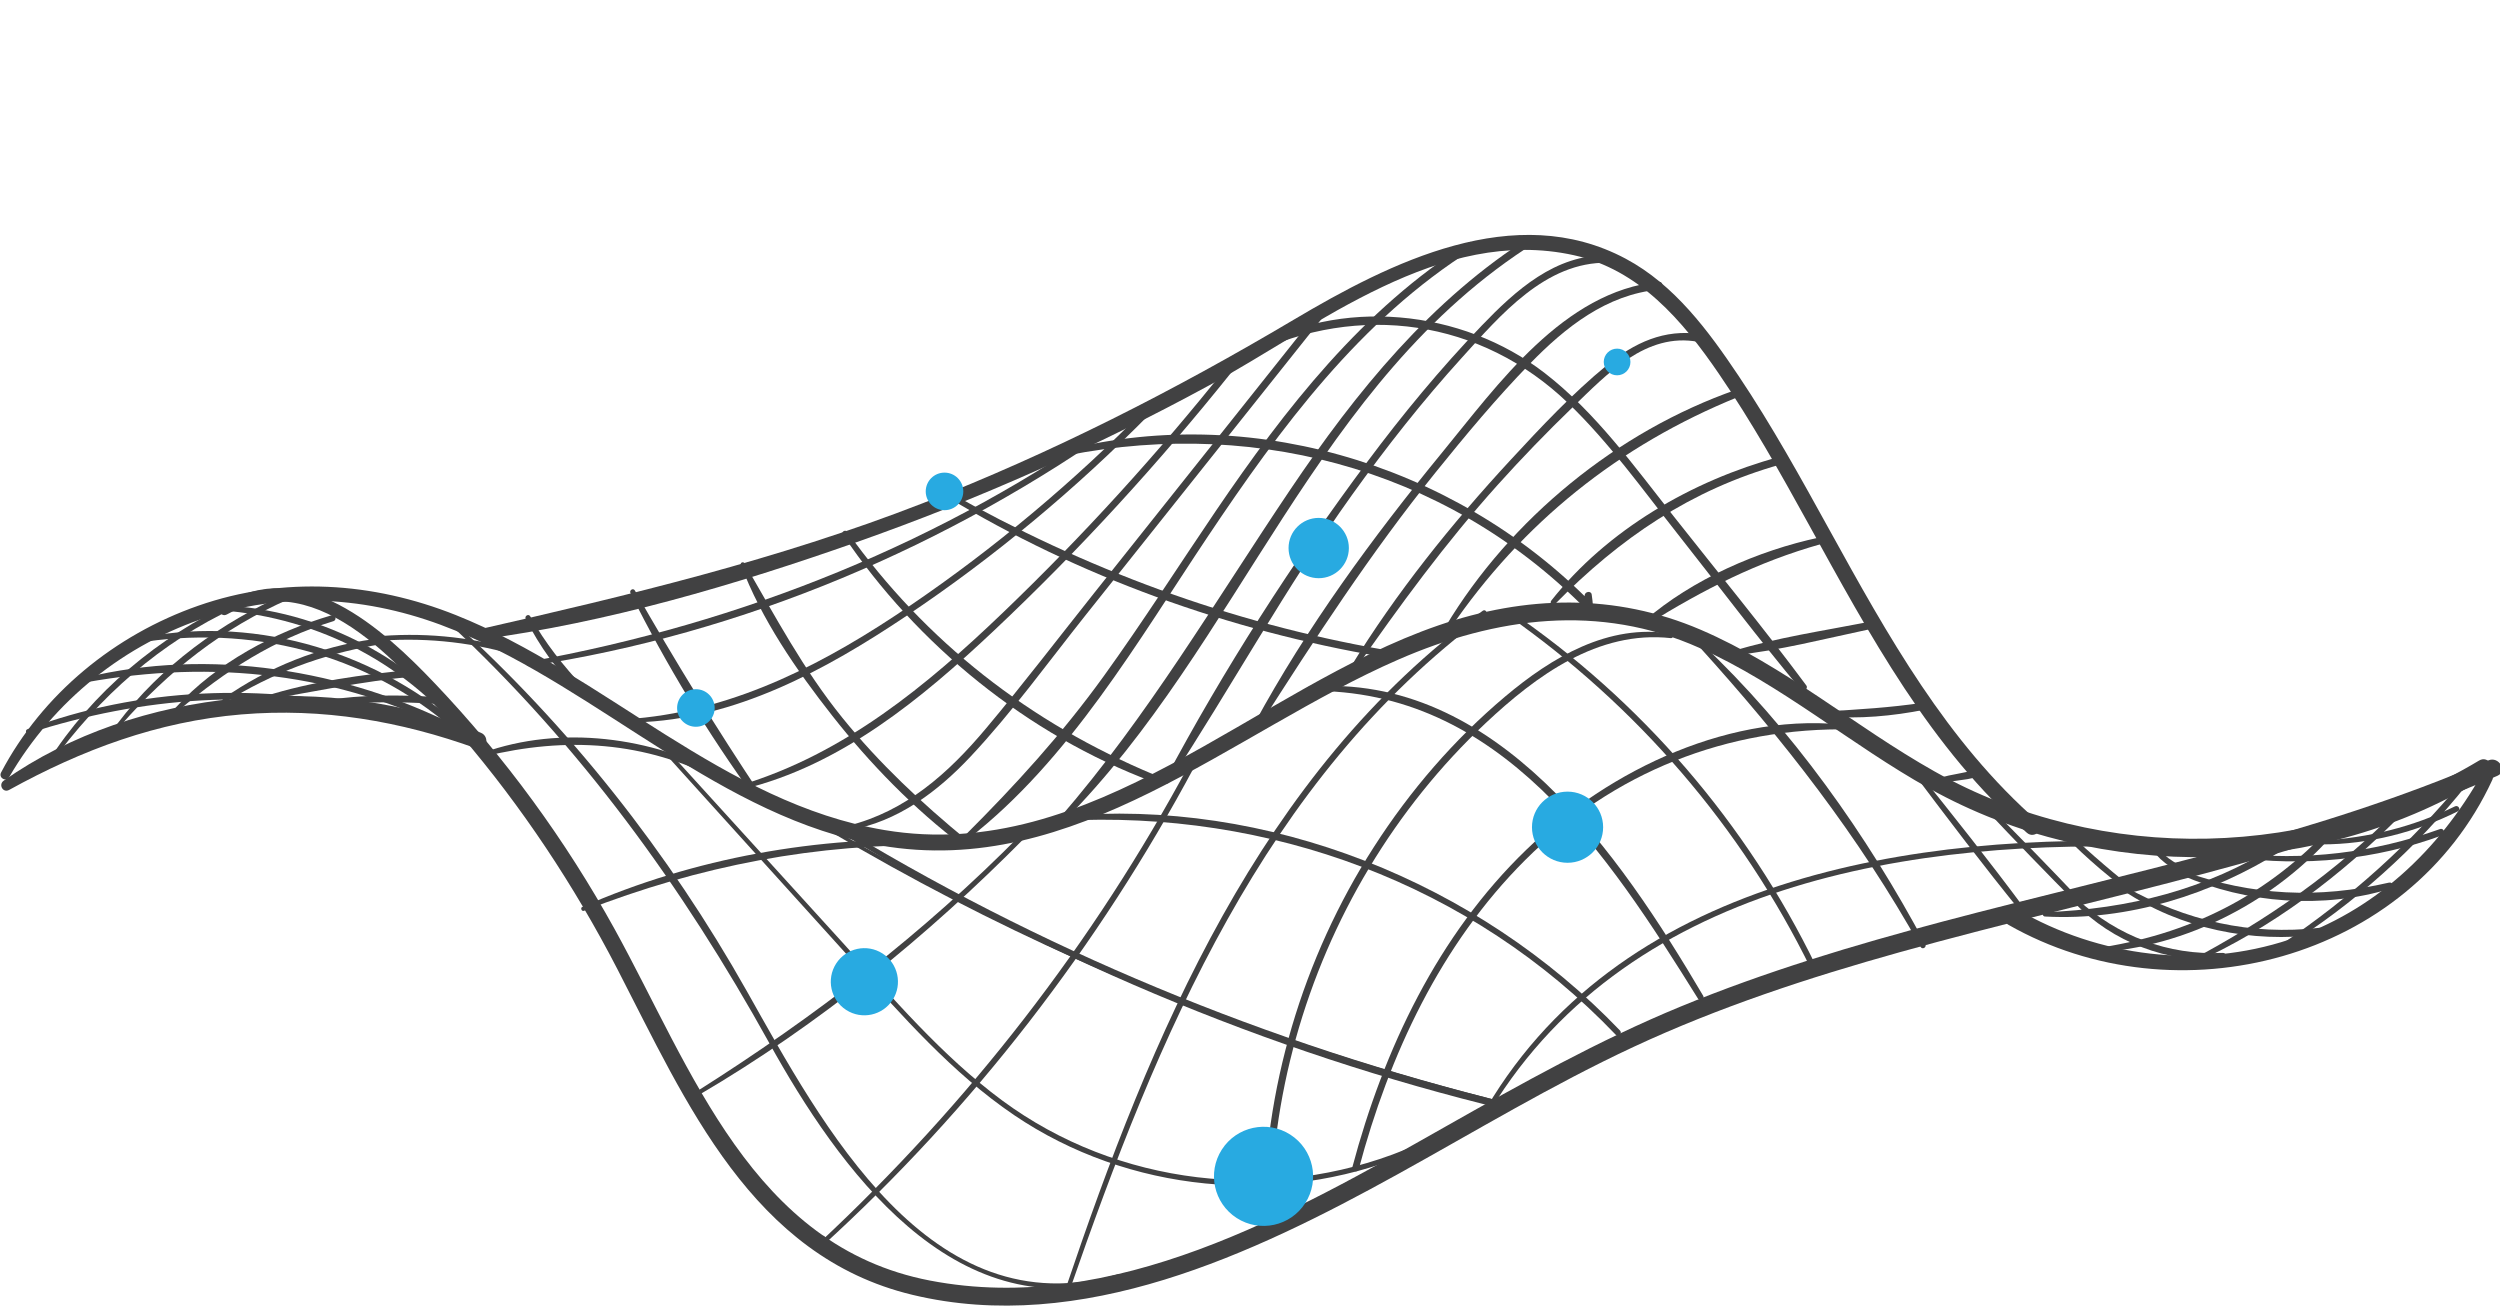 <?xml version="1.0" encoding="UTF-8" standalone="no"?>
<svg
   xmlns:dc="http://purl.org/dc/elements/1.1/"
   xmlns:cc="http://creativecommons.org/ns#"
   xmlns:rdf="http://www.w3.org/1999/02/22-rdf-syntax-ns#"
   xmlns:svg="http://www.w3.org/2000/svg"
   xmlns="http://www.w3.org/2000/svg"
   width="172.222mm"
   height="90mm"
   viewBox="0 0 172.222 90"
   version="1.1"
   id="svg1789">
  <defs
     id="defs1783" />
  <g
     id="layer1"
     transform="translate(-34.085,44.917)">
    <g
       transform="matrix(0.353,0,0,-0.353,-18.208,136.077)"
       id="g1693">
      <path
         d="m 159.792,366.06 c 9.838,12.901 22.155,23.063 37.17,29.387 0.769,0.324 0.334,1.399 -0.448,1.065 -14.919,-6.377 -28.18,-16.63 -37.419,-30.045 -0.3,-0.435 0.39,-0.809 0.697,-0.407"
         style="fill:#414142;fill-opacity:1;fill-rule:nonzero;stroke:none"
         id="path44" />
      <path
         d="m 171.658,371.116 c 9.258,10.604 20.001,19.104 32.963,24.736 0.691,0.301 0.094,1.315 -0.593,1.015 -12.819,-5.605 -24.444,-14.119 -32.941,-25.311 -0.249,-0.327 0.3,-0.75 0.571,-0.44"
         style="fill:#414142;fill-opacity:1;fill-rule:nonzero;stroke:none"
         id="path48" />
      <path
         d="m 182.989,374.075 c 9.219,7.817 18.558,13.862 30.212,17.43 0.739,0.226 0.428,1.381 -0.32,1.162 -11.271,-3.305 -22.46,-9.282 -30.455,-18.029 -0.351,-0.382 0.174,-0.892 0.563,-0.563"
         style="fill:#414142;fill-opacity:1;fill-rule:nonzero;stroke:none"
         id="path52" />
      <path
         d="m 192.163,375.715 c 9.071,5.638 18.662,9.261 29.171,11.099 0.785,0.137 0.437,1.287 -0.326,1.181 -10.512,-1.462 -20.584,-5.467 -29.262,-11.566 -0.429,-0.301 -0.042,-0.999 0.417,-0.714"
         style="fill:#414142;fill-opacity:1;fill-rule:nonzero;stroke:none"
         id="path56" />
      <path
         d="m 199.981,376.116 c 9.534,1.683 18.875,3.634 28.54,4.564 0.846,0.082 0.855,1.416 0,1.334 -9.631,-0.927 -19.493,-2.242 -28.739,-5.178 -0.464,-0.147 -0.27,-0.803 0.199,-0.72"
         style="fill:#414142;fill-opacity:1;fill-rule:nonzero;stroke:none"
         id="path60" />
      <path
         d="m 211.848,375.303 c 7.133,0.366 14.207,0.575 21.339,0.057 0.862,-0.063 0.861,1.287 0,1.343 -7.164,0.475 -14.334,0.454 -21.446,-0.608 -0.45,-0.066 -0.344,-0.815 0.107,-0.792"
         style="fill:#414142;fill-opacity:1;fill-rule:nonzero;stroke:none"
         id="path64" />
      <path
         d="m 153.707,369.624 c 22.219,7.177 45.2,8.799 68.026,3.436 0.729,-0.172 1.04,0.951 0.31,1.123 -22.57,5.303 -46.76,4.434 -68.556,-3.762 -0.489,-0.184 -0.294,-0.963 0.22,-0.797"
         style="fill:#414142;fill-opacity:1;fill-rule:nonzero;stroke:none"
         id="path68" />
      <path
         d="m 162.64,379.146 c 24.717,4.861 49.344,2.863 72.147,-8.346 0.74,-0.363 1.392,0.749 0.648,1.109 -22.27,10.787 -48.909,14.541 -73.002,7.986 -0.486,-0.132 -0.279,-0.845 0.207,-0.749"
         style="fill:#414142;fill-opacity:1;fill-rule:nonzero;stroke:none"
         id="path72" />
      <path
         d="m 174.625,387.22 c 22.197,3.683 44.777,-1.85 61.895,-16.725 0.675,-0.587 1.667,0.403 0.985,0.986 -17.159,14.65 -40.887,21.441 -63.097,16.527 -0.52,-0.116 -0.292,-0.872 0.217,-0.788"
         style="fill:#414142;fill-opacity:1;fill-rule:nonzero;stroke:none"
         id="path76" />
      <path
         d="m 189.54,393.739 c 19.291,-1.033 36.91,-9.646 49.146,-24.659 0.631,-0.774 1.729,0.33 1.098,1.097 -12.267,14.935 -30.868,24.227 -50.244,24.479 -0.593,0.007 -0.585,-0.886 0,-0.917"
         style="fill:#414142;fill-opacity:1;fill-rule:nonzero;stroke:none"
         id="path80" />
      <path
         d="m 593.804,327.747 c 13.661,8.447 25.858,19.447 35.863,31.999 0.452,0.567 -0.339,1.382 -0.809,0.809 -10.285,-12.512 -22.047,-23.038 -35.472,-32.095 -0.436,-0.294 -0.04,-0.996 0.418,-0.713"
         style="fill:#414142;fill-opacity:1;fill-rule:nonzero;stroke:none"
         id="path84" />
      <path
         d="m 576.01,324.638 c 15.357,6.855 29.135,17.262 40.872,29.222 0.57,0.581 -0.326,1.478 -0.893,0.894 -11.825,-12.168 -25.43,-21.534 -40.356,-29.471 -0.433,-0.23 -0.053,-0.837 0.377,-0.645"
         style="fill:#414142;fill-opacity:1;fill-rule:nonzero;stroke:none"
         id="path88" />
      <path
         d="m 556.892,326.838 c 17.982,0.938 35.775,10.286 47.347,23.977 0.531,0.628 -0.349,1.539 -0.915,0.915 -12.512,-13.787 -28.19,-21.536 -46.537,-24.11 -0.445,-0.062 -0.34,-0.805 0.105,-0.782"
         style="fill:#414142;fill-opacity:1;fill-rule:nonzero;stroke:none"
         id="path92" />
      <path
         d="m 547.208,333.87 c 16.207,-0.882 32.515,4.284 46.16,12.829 0.765,0.478 0.058,1.696 -0.708,1.211 -13.928,-8.814 -29.107,-12.58 -45.452,-13.204 -0.54,-0.02 -0.537,-0.807 0,-0.836"
         style="fill:#414142;fill-opacity:1;fill-rule:nonzero;stroke:none"
         id="path96" />
      <path
         d="m 601.204,347.945 c 9.227,-0.005 18.363,2.353 26.6,6.461 0.644,0.321 0.08,1.275 -0.563,0.963 -8.38,-4.081 -16.75,-6.093 -26.037,-6.687 -0.47,-0.029 -0.479,-0.737 0,-0.737"
         style="fill:#414142;fill-opacity:1;fill-rule:nonzero;stroke:none"
         id="path100" />
      <path
         d="m 584.039,345.444 c 13.716,-1.89 27.609,-0.533 40.624,4.246 0.773,0.284 0.444,1.529 -0.345,1.248 -13.005,-4.646 -26.436,-6.282 -40.167,-4.662 -0.468,0.055 -0.585,-0.767 -0.112,-0.832"
         style="fill:#414142;fill-opacity:1;fill-rule:nonzero;stroke:none"
         id="path104" />
      <path
         d="m 574.02,341.911 c 12.493,-5.543 27.563,-6.615 40.665,-2.596 0.747,0.23 0.439,1.347 -0.323,1.172 -13.821,-3.181 -26.636,-2.576 -40.03,2.161 -0.426,0.151 -0.731,-0.551 -0.312,-0.737"
         style="fill:#414142;fill-opacity:1;fill-rule:nonzero;stroke:none"
         id="path108" />
      <path
         d="m 562.511,338.945 c 11.129,-7.474 25.109,-10.32 38.335,-8.578 0.814,0.107 0.84,1.399 0,1.304 -13.563,-1.544 -26.053,1.361 -37.933,7.962 -0.452,0.251 -0.825,-0.404 -0.402,-0.688"
         style="fill:#414142;fill-opacity:1;fill-rule:nonzero;stroke:none"
         id="path112" />
      <path
         d="m 552.921,336.587 c 7.611,-7.813 18.102,-11.7 28.955,-11.22 0.899,0.04 0.903,1.446 0,1.404 -10.683,-0.494 -20.448,3.28 -28.321,10.45 -0.425,0.387 -1.039,-0.218 -0.634,-0.634"
         style="fill:#414142;fill-opacity:1;fill-rule:nonzero;stroke:none"
         id="path116" />
      <path
         d="m 251.431,382.732 c 41.75,6.294 81.92,23.411 116.213,47.879 0.642,0.458 0.025,1.53 -0.623,1.066 -34.622,-24.79 -74.005,-40.575 -115.82,-48.11 -0.554,-0.099 -0.312,-0.917 0.23,-0.835"
         style="fill:#414142;fill-opacity:1;fill-rule:nonzero;stroke:none"
         id="path120" />
      <path
         d="m 272.209,371.756 c 19.365,0.522 37.088,10.245 52.814,20.771 17.13,11.467 32.994,24.718 47.47,39.386 0.594,0.602 -0.334,1.532 -0.929,0.929 -13.975,-14.176 -29.24,-27.018 -45.699,-38.224 -16.3,-11.097 -33.715,-20.315 -53.656,-22.105 -0.477,-0.043 -0.495,-0.77 0,-0.757"
         style="fill:#414142;fill-opacity:1;fill-rule:nonzero;stroke:none"
         id="path124" />
      <path
         d="m 293.082,358.707 c 19.238,4.662 35.021,17.757 49.12,31.044 16.645,15.688 32.076,32.603 46.365,50.458 0.552,0.689 -0.424,1.674 -0.978,0.978 -13.491,-16.965 -28.097,-33.027 -43.745,-48.028 -14.93,-14.313 -30.903,-27.47 -50.995,-33.607 -0.539,-0.164 -0.317,-0.978 0.233,-0.845"
         style="fill:#414142;fill-opacity:1;fill-rule:nonzero;stroke:none"
         id="path128" />
      <path
         d="m 313.867,350.726 c 9.407,1.632 17.221,7.482 23.628,14.303 8.148,8.674 15.204,18.489 22.612,27.79 15.724,19.738 31.446,39.478 47.168,59.218 0.568,0.714 -0.44,1.735 -1.014,1.013 -14.886,-18.709 -29.773,-37.418 -44.657,-56.129 -6.995,-8.794 -13.831,-17.749 -21.055,-26.357 -7.315,-8.715 -15.63,-16.174 -26.918,-18.983 -0.562,-0.14 -0.317,-0.951 0.236,-0.855"
         style="fill:#414142;fill-opacity:1;fill-rule:nonzero;stroke:none"
         id="path132" />
      <path
         d="m 337.111,349.043 c 19.727,15.309 33.109,38.623 46.783,59.053 14.19,21.204 29.679,42.244 51.613,56.011 0.812,0.51 0.063,1.802 -0.753,1.29 -20.694,-12.987 -35.792,-32.423 -49.35,-52.38 -7.293,-10.736 -14.261,-21.693 -21.856,-32.222 -8.168,-11.322 -17.234,-21.268 -27.092,-31.097 -0.435,-0.434 0.198,-1.009 0.655,-0.655"
         style="fill:#414142;fill-opacity:1;fill-rule:nonzero;stroke:none"
         id="path136" />
      <path
         d="m 355.651,352.369 c 34.608,34.752 49.148,86.1 92.164,113.082 0.785,0.493 0.061,1.742 -0.729,1.246 -19.646,-12.326 -34.329,-30.477 -47.144,-49.511 -14.664,-21.776 -27.748,-44.188 -45.016,-64.091 -0.429,-0.494 0.254,-1.199 0.725,-0.726"
         style="fill:#414142;fill-opacity:1;fill-rule:nonzero;stroke:none"
         id="path140" />
      <path
         d="m 376.281,360.056 c 12.156,18.575 22.766,38.031 35.722,56.11 6.655,9.287 13.735,18.281 21.413,26.748 7.487,8.257 16.326,18.768 28.472,18.539 0.942,-0.017 0.942,1.446 0,1.463 -10.23,0.186 -17.982,-6.852 -24.664,-13.808 -8.003,-8.33 -15.366,-17.26 -22.267,-26.516 -14.554,-19.521 -28.048,-40.557 -39.484,-62.064 -0.284,-0.534 0.478,-0.976 0.808,-0.472"
         style="fill:#414142;fill-opacity:1;fill-rule:nonzero;stroke:none"
         id="path144" />
      <path
         d="m 393.852,371.017 c 10.869,17.017 21.75,33.774 34.445,49.524 5.864,7.276 11.895,14.515 18.414,21.218 6.894,7.088 14.949,13.508 25.132,14.449 0.969,0.09 0.973,1.621 0,1.523 -18.563,-1.871 -31.406,-20.061 -42.302,-33.35 -13.509,-16.475 -26.414,-34.08 -36.584,-52.842 -0.318,-0.587 0.536,-1.084 0.895,-0.522"
         style="fill:#414142;fill-opacity:1;fill-rule:nonzero;stroke:none"
         id="path148" />
      <path
         d="m 412.594,382.063 c 8.693,12.499 17.634,24.702 27.823,36.042 4.703,5.235 9.597,10.29 14.658,15.179 6.624,6.4 14.298,14.652 24.449,12.732 0.993,-0.188 1.396,1.357 0.415,1.506 -7,1.066 -12.873,-1.691 -18.203,-6.062 -6.743,-5.528 -12.857,-12.059 -18.768,-18.451 -11.528,-12.464 -22.363,-25.944 -31.242,-40.438 -0.343,-0.56 0.504,-1.032 0.868,-0.508"
         style="fill:#414142;fill-opacity:1;fill-rule:nonzero;stroke:none"
         id="path152" />
      <path
         d="m 431.09,389.991 c 14.193,20.777 32.955,35.813 56.233,45.267 0.844,0.343 0.514,1.715 -0.386,1.401 -23.176,-8.091 -44.055,-25.169 -56.681,-46.181 -0.324,-0.539 0.487,-0.995 0.834,-0.487"
         style="fill:#414142;fill-opacity:1;fill-rule:nonzero;stroke:none"
         id="path156" />
      <path
         d="m 451.583,394.821 c 12.643,12.857 26.556,22.371 44.073,27.278 0.924,0.259 0.533,1.692 -0.397,1.44 -16.856,-4.573 -33.456,-14.179 -44.38,-28.014 -0.386,-0.489 0.242,-1.173 0.704,-0.704"
         style="fill:#414142;fill-opacity:1;fill-rule:nonzero;stroke:none"
         id="path160" />
      <path
         d="m 469.679,390.919 c 10.962,6.78 21.385,12.135 33.872,15.646 0.824,0.232 0.478,1.454 -0.352,1.277 -11.961,-2.554 -24.784,-8.161 -34.076,-16.204 -0.394,-0.342 0.117,-0.99 0.556,-0.719"
         style="fill:#414142;fill-opacity:1;fill-rule:nonzero;stroke:none"
         id="path164" />
      <path
         d="m 486.518,384.851 c 8.866,0.912 17.805,3.249 26.521,5.085 0.912,0.192 0.523,1.569 -0.383,1.392 -8.692,-1.704 -17.788,-3.026 -26.252,-5.636 -0.439,-0.135 -0.387,-0.893 0.114,-0.841"
         style="fill:#414142;fill-opacity:1;fill-rule:nonzero;stroke:none"
         id="path168" />
      <path
         d="m 504.53,372.92 c 6.342,-0.54 12.948,0.064 19.184,1.305 0.899,0.179 0.499,1.482 -0.373,1.353 -6.293,-0.927 -12.471,-1.318 -18.811,-1.662 -0.646,-0.036 -0.635,-0.942 0,-0.996"
         style="fill:#414142;fill-opacity:1;fill-rule:nonzero;stroke:none"
         id="path172" />
      <path
         d="m 526.817,360.063 c 1.207,0.014 2.331,0.174 3.524,0.364 1.159,0.183 2.38,0.248 3.459,0.717 0.56,0.242 0.21,1.011 -0.284,1.048 -1.08,0.08 -2.204,-0.259 -3.267,-0.452 -1.213,-0.219 -2.376,-0.442 -3.546,-0.836 -0.444,-0.149 -0.389,-0.847 0.114,-0.841"
         style="fill:#414142;fill-opacity:1;fill-rule:nonzero;stroke:none"
         id="path176" />
      <path
         d="m 250.735,391.93 c 2.663,-5.222 6.207,-10.341 10.552,-14.313 0.563,-0.515 1.359,0.277 0.838,0.837 -4.048,4.353 -7.607,8.781 -10.505,13.994 -0.322,0.58 -1.183,0.067 -0.885,-0.518"
         style="fill:#414142;fill-opacity:1;fill-rule:nonzero;stroke:none"
         id="path180" />
      <path
         d="m 271.178,396.988 c 6.924,-13.89 15.208,-27.549 24.338,-40.101 0.488,-0.671 1.61,-0.052 1.135,0.663 -8.708,13.08 -16.848,26.278 -24.613,39.941 -0.319,0.561 -1.144,0.067 -0.86,-0.503"
         style="fill:#414142;fill-opacity:1;fill-rule:nonzero;stroke:none"
         id="path184" />
      <path
         d="m 292.717,402.533 c 3.954,-10.603 10.88,-20.625 17.835,-29.472 7.398,-9.411 15.931,-18.171 25.491,-25.4 0.616,-0.466 1.435,0.584 0.832,1.079 -8.879,7.282 -17.153,15.012 -24.386,23.965 -7.609,9.42 -13.04,19.723 -19.08,30.12 -0.209,0.359 -0.846,0.121 -0.692,-0.292"
         style="fill:#414142;fill-opacity:1;fill-rule:nonzero;stroke:none"
         id="path188" />
      <path
         d="m 312.623,408.41 c 14.476,-21.568 36.076,-39.103 60.456,-48.241 0.852,-0.319 1.178,1.007 0.37,1.344 -24.303,10.146 -44.623,25.917 -59.941,47.415 -0.377,0.53 -1.257,0.036 -0.885,-0.518"
         style="fill:#414142;fill-opacity:1;fill-rule:nonzero;stroke:none"
         id="path192" />
      <path
         d="m 332.699,415.912 c 25.993,-15.756 55.273,-26.271 85.208,-31.354 0.888,-0.15 1.273,1.207 0.375,1.363 -30.13,5.254 -58.489,15.792 -85.085,30.842 -0.554,0.313 -1.04,-0.522 -0.498,-0.851"
         style="fill:#414142;fill-opacity:1;fill-rule:nonzero;stroke:none"
         id="path196" />
      <path
         d="m 352.744,423.095 c 38.179,8.694 77.104,-1.19 104.891,-29.248 0.466,-0.471 1.434,-0.145 1.38,0.572 -0.065,0.876 -0.129,1.425 -0.254,2.293 -0.116,0.806 -1.358,0.573 -1.378,-0.187 -0.043,-0.702 -0.038,-1.404 0.014,-2.106 0.461,0.191 0.921,0.382 1.382,0.572 -27.146,27.677 -68.69,39.914 -106.273,28.968 -0.556,-0.161 -0.324,-0.992 0.238,-0.864"
         style="fill:#414142;fill-opacity:1;fill-rule:nonzero;stroke:none"
         id="path200" />
      <path
         d="m 392.246,443.541 c 21.125,10.2 44.9,6.875 61.921,-9.482 7.986,-7.675 14.493,-16.805 21.33,-25.476 8.004,-10.15 15.802,-20.514 24.085,-30.437 0.486,-0.583 1.522,0.202 1.062,0.82 -8.337,11.227 -17.255,22.063 -25.913,33.045 -7.701,9.769 -15.2,20.224 -25.115,27.902 -16.199,12.546 -39.956,14.939 -57.868,4.48 -0.554,-0.324 -0.067,-1.125 0.498,-0.852"
         style="fill:#414142;fill-opacity:1;fill-rule:nonzero;stroke:none"
         id="path204" />
      <path
         d="m 428.492,387.408 c 0.238,0.197 0.421,0.299 0.591,0.568 0.233,0.374 -0.234,0.841 -0.607,0.607 -0.279,-0.175 -0.368,-0.347 -0.568,-0.591 -0.341,-0.412 0.172,-0.924 0.584,-0.584"
         style="fill:#414142;fill-opacity:1;fill-rule:nonzero;stroke:none"
         id="path208" />
      <path
         d="m 310.184,350.444 c 31.124,-18.488 64.507,-33.326 98.962,-44.4 9.847,-3.165 19.794,-6.002 29.817,-8.554 0.502,-0.128 0.716,0.649 0.214,0.776 -35.214,8.888 -69.431,21.69 -101.827,38.11 -9.092,4.609 -18.018,9.521 -26.833,14.637 -0.368,0.213 -0.698,-0.352 -0.333,-0.569"
         style="fill:#414142;fill-opacity:1;fill-rule:nonzero;stroke:none"
         id="path212" />
      <path
         d="m 308.44,270.94 0.497,-0.504 c 0.337,-0.343 0.871,0.191 0.528,0.528 -0.168,0.166 -0.336,0.331 -0.504,0.497 -0.338,0.333 -0.855,-0.183 -0.521,-0.521"
         style="fill:#414142;fill-opacity:1;fill-rule:nonzero;stroke:none"
         id="path216" />
      <path
         d="m 308.7,270.831 c 0.474,0 0.475,0.737 0,0.737 -0.475,0 -0.476,-0.737 0,-0.737"
         style="fill:#414142;fill-opacity:1;fill-rule:nonzero;stroke:none"
         id="path220" />
      <path
         d="m 416.2,384.832 c 0.475,0 0.475,0.737 0,0.737 -0.475,0 -0.476,-0.737 0,-0.737"
         style="fill:#414142;fill-opacity:1;fill-rule:nonzero;stroke:none"
         id="path224" />
      <path
         d="m 474.327,389.069 c -12.301,2.009 -23.357,-4.614 -32.45,-12.264 -9.965,-8.384 -18.577,-18.391 -25.607,-29.343 -13.984,-21.792 -21.548,-47.367 -21.547,-73.259 0,-0.903 1.404,-0.904 1.403,0 -0.019,24.343 6.701,48.324 19.233,69.193 6.238,10.387 13.886,19.938 22.723,28.23 9.837,9.23 21.91,18.137 36.127,16.572 0.492,-0.054 0.61,0.79 0.118,0.871"
         style="fill:#414142;fill-opacity:1;fill-rule:nonzero;stroke:none"
         id="path228" />
      <path
         d="m 509.481,371.138 c -23.142,2.957 -47.109,-8.45 -63.446,-24.205 -17.303,-16.687 -27.867,-39.012 -33.983,-61.987 -0.216,-0.813 1.041,-1.159 1.257,-0.347 5.919,22.259 15.997,43.839 32.464,60.28 17.229,17.203 39.488,25.992 63.708,25.502 0.501,-0.01 0.468,0.697 0,0.757"
         style="fill:#414142;fill-opacity:1;fill-rule:nonzero;stroke:none"
         id="path232" />
      <path
         d="m 546.7,349.821 c 0.487,0 0.487,0.757 0,0.757 -0.487,0 -0.488,-0.757 0,-0.757"
         style="fill:#414142;fill-opacity:1;fill-rule:nonzero;stroke:none"
         id="path236" />
      <path
         d="m 149.918,361.059 c 8.659,14.907 22.573,26.075 38.998,31.346 16.075,5.159 32.599,3.646 48.074,-2.721 28.601,-11.767 51.691,-36.511 82.926,-41.943 38.16,-6.637 68.513,22.053 101.097,36.262 19.093,8.326 39.264,11.008 58.731,2.308 16.081,-7.187 29.561,-18.902 44.878,-27.44 33.522,-18.685 76.442,-17.869 109.041,2.467 1.87,1.167 0.171,4.109 -1.733,2.966 -32.194,-19.326 -73.427,-20.597 -106.285,-2.104 -15.498,8.722 -29.195,20.593 -45.632,27.643 -16.694,7.162 -34.189,6.694 -51.213,0.824 -35.788,-12.341 -67.469,-46.735 -108.056,-39.923 -31.381,5.266 -54.769,30.431 -83.645,41.953 -16.197,6.463 -33.68,7.627 -50.268,1.828 -16.292,-5.694 -30.422,-17.22 -38.483,-32.549 -0.543,-1.032 0.98,-1.934 1.57,-0.917"
         style="fill:#414142;fill-opacity:1;fill-rule:nonzero;stroke:none"
         id="path240" />
      <path
         d="m 241.721,387.909 c 24.979,3.308 49.912,10.68 73.626,19.03 23.675,8.336 46.688,18.58 68.737,30.573 21.436,11.659 45.11,31.161 71.182,25.417 12.785,-2.816 21.235,-12.784 28.292,-23.105 6.423,-9.394 11.991,-19.336 17.483,-29.292 11.934,-21.634 23.81,-43.823 42.658,-60.328 1.488,-1.304 3.679,0.872 2.181,2.182 -17.855,15.608 -29.379,36.384 -40.69,56.883 -5.626,10.195 -11.261,20.407 -17.747,30.088 -5.878,8.775 -12.514,17.796 -22.032,22.879 -21.66,11.568 -45.979,-0.739 -64.857,-11.935 -23.232,-13.779 -47.168,-25.978 -72.362,-35.785 -28.298,-11.014 -57.22,-17.932 -86.736,-24.65 -1.071,-0.244 -0.861,-2.106 0.265,-1.957"
         style="fill:#414142;fill-opacity:1;fill-rule:nonzero;stroke:none"
         id="path244" />
      <path
         d="m 192.419,392.822 c 18.147,9.974 35.234,-11.397 45.608,-23.524 11.976,-14 22.164,-29.367 30.615,-45.728 13.423,-25.989 26.229,-56.012 57.577,-63.533 32.978,-7.911 66.446,7.939 94.608,23.496 15.285,8.445 30.258,17.51 46.104,24.893 16.678,7.772 34.217,13.524 51.915,18.47 39.071,10.921 79.274,18.185 116.664,34.432 2.052,0.892 0.279,3.892 -1.759,3.008 -34.096,-14.792 -70.691,-21.96 -106.455,-31.44 -17.354,-4.601 -34.602,-9.764 -51.216,-16.613 -15.957,-6.579 -30.972,-14.986 -45.967,-23.478 -29.923,-16.949 -64.694,-36.879 -100.493,-29.978 -34.686,6.687 -46.458,41.242 -61.534,68.582 -9.571,17.357 -21.363,33.503 -35.013,47.877 -10.18,10.722 -26.147,25.371 -41.659,15.256 -1.07,-0.697 -0.126,-2.342 1.005,-1.72"
         style="fill:#414142;fill-opacity:1;fill-rule:nonzero;stroke:none"
         id="path248" />
      <path
         d="m 632.504,361.724 c -8.416,-14.955 -21.05,-26.875 -37.548,-32.345 -17.647,-5.85 -37.14,-3.426 -53.136,5.866 -1.928,1.12 -3.68,-1.884 -1.746,-2.986 32.911,-18.754 78.146,-7.045 94.451,28.284 0.62,1.343 -1.269,2.517 -2.021,1.181"
         style="fill:#414142;fill-opacity:1;fill-rule:nonzero;stroke:none"
         id="path252" />
      <path
         d="m 149.919,358.574 c 14.221,7.849 29.028,13.37 45.332,14.734 15.829,1.324 31.032,-1.283 45.898,-6.656 1.961,-0.708 2.691,2.307 0.847,3.072 -29.099,12.066 -67.175,8.89 -93.133,-9.344 -1.087,-0.764 -0.141,-2.467 1.056,-1.806"
         style="fill:#414142;fill-opacity:1;fill-rule:nonzero;stroke:none"
         id="path256" />
      <path
         d="m 284.604,299.091 c 23.278,13.644 44.571,30.975 63.514,50.132 0.448,0.452 -0.251,1.153 -0.699,0.699 -19.05,-19.329 -40.312,-35.659 -63.225,-50.129 -0.441,-0.278 -0.044,-0.968 0.41,-0.702"
         style="fill:#414142;fill-opacity:1;fill-rule:nonzero;stroke:none"
         id="path260" />
      <path
         d="m 278.279,365.282 c 12.034,-13.334 24.082,-26.655 36.142,-39.965 9.771,-10.783 19.491,-21.974 31.621,-30.199 22.318,-15.132 51.633,-17.86 76.527,-7.741 0.594,0.241 0.335,1.221 -0.269,0.976 -25.848,-10.49 -56.063,-7.001 -78.569,9.611 -11.844,8.743 -21.473,20.148 -31.312,30.988 -11.177,12.312 -22.368,24.611 -33.568,36.902 -0.352,0.386 -0.92,-0.187 -0.572,-0.572"
         style="fill:#414142;fill-opacity:1;fill-rule:nonzero;stroke:none"
         id="path272" />
      <path
         d="m 235.736,391.115 c 25.636,-23.894 45.577,-51.347 62.512,-81.903 13.512,-24.381 35.877,-55.767 68.362,-46.163 0.647,0.191 0.372,1.205 -0.28,1.014 -36.703,-10.772 -57.827,29.293 -72.441,55.238 -15.206,26.998 -34.57,51.606 -57.578,72.389 -0.387,0.348 -0.959,-0.217 -0.575,-0.575"
         style="fill:#414142;fill-opacity:1;fill-rule:nonzero;stroke:none"
         id="path276" />
      <path
         d="m 220.997,387.581 c 9.255,0.826 18.31,-0.012 27.253,-2.564 0.615,-0.176 0.878,0.782 0.264,0.956 -9.024,2.564 -18.174,3.411 -27.517,2.506 -0.569,-0.054 -0.578,-0.949 0,-0.898"
         style="fill:#414142;fill-opacity:1;fill-rule:nonzero;stroke:none"
         id="path280" />
      <path
         d="m 242.62,365.101 c 15.995,3.916 31.415,2.994 46.168,-4.727 0.638,-0.334 1.202,0.623 0.566,0.968 -13.994,7.603 -31.772,9.942 -46.939,4.501 -0.461,-0.165 -0.282,-0.861 0.205,-0.742"
         style="fill:#414142;fill-opacity:1;fill-rule:nonzero;stroke:none"
         id="path284" />
      <path
         d="m 262.09,334.982 c 22.451,8.765 45.446,13.241 69.586,12.78 0.665,-0.013 0.662,1.007 0,1.031 -23.732,0.858 -48.142,-3.47 -69.905,-13.054 -0.425,-0.187 -0.119,-0.928 0.319,-0.757"
         style="fill:#414142;fill-opacity:1;fill-rule:nonzero;stroke:none"
         id="path288" />
      <path
         d="m 308.707,269.65 c 29.318,26.702 53.861,58.542 72.546,93.502 0.334,0.625 -0.615,1.182 -0.951,0.556 -18.762,-35 -43.166,-66.38 -72.197,-93.455 -0.402,-0.375 0.198,-0.971 0.602,-0.603"
         style="fill:#414142;fill-opacity:1;fill-rule:nonzero;stroke:none"
         id="path292" />
      <path
         d="m 356.909,261.003 c 17.103,49.233 37.874,99.621 81.134,131.615 0.547,0.404 0.021,1.33 -0.54,0.924 -43.433,-31.502 -64.825,-83.144 -81.408,-132.315 -0.174,-0.517 0.637,-0.735 0.814,-0.224"
         style="fill:#414142;fill-opacity:1;fill-rule:nonzero;stroke:none"
         id="path296" />
      <path
         d="m 437.69,293.875 c 26.8,46.813 84.148,55.523 133.341,53.383 0.712,-0.031 0.71,1.075 0,1.105 -49.112,2.137 -107.86,-6.692 -134.07,-54.062 -0.262,-0.476 0.458,-0.899 0.729,-0.426"
         style="fill:#414142;fill-opacity:1;fill-rule:nonzero;stroke:none"
         id="path300" />
      <path
         d="m 355.308,352.541 c 40.402,2.212 80.025,-12.306 108.149,-41.744 0.521,-0.544 1.346,0.283 0.827,0.827 -27.684,28.926 -68.853,45.493 -108.976,41.819 -0.569,-0.051 -0.587,-0.934 0,-0.902"
         style="fill:#414142;fill-opacity:1;fill-rule:nonzero;stroke:none"
         id="path304" />
      <path
         d="m 403.519,377.9 c 37.48,0.462 58.367,-31.802 76.006,-60.089 0.392,-0.63 1.378,-0.061 0.998,0.583 -16.227,27.504 -40.361,63.188 -77.004,60.326 -0.52,-0.04 -0.535,-0.826 0,-0.82"
         style="fill:#414142;fill-opacity:1;fill-rule:nonzero;stroke:none"
         id="path308" />
      <path
         d="m 309.273,352.01 c 41.001,-25.447 85.97,-44.567 132.912,-55.863 0.838,-0.201 1.195,1.085 0.357,1.292 -46.886,11.582 -91.657,30.032 -132.796,55.38 -0.515,0.318 -0.985,-0.492 -0.473,-0.809"
         style="fill:#414142;fill-opacity:1;fill-rule:nonzero;stroke:none"
         id="path312" />
      <path
         d="m 442.291,392.701 c 25.348,-17.759 45.656,-41.295 59.287,-69.103 0.321,-0.655 1.295,-0.082 0.979,0.572 -13.486,27.805 -34.208,51.973 -59.792,69.341 -0.503,0.34 -0.963,-0.467 -0.474,-0.81"
         style="fill:#414142;fill-opacity:1;fill-rule:nonzero;stroke:none"
         id="path316" />
      <path
         d="m 479.643,386.647 c 16.589,-18.308 31.235,-37.091 43.317,-58.716 0.33,-0.592 1.225,-0.066 0.908,0.53 -11.324,21.25 -26.106,42.162 -43.687,58.725 -0.358,0.337 -0.867,-0.176 -0.538,-0.539"
         style="fill:#414142;fill-opacity:1;fill-rule:nonzero;stroke:none"
         id="path320" />
      <path
         d="m 521.339,362.15 c 6.95,-9.235 13.962,-18.5 21.261,-27.462 0.339,-0.417 1.075,0.142 0.751,0.579 -6.875,9.294 -14.111,18.381 -21.337,27.404 -0.301,0.376 -0.969,-0.13 -0.675,-0.521"
         style="fill:#414142;fill-opacity:1;fill-rule:nonzero;stroke:none"
         id="path324" />
      <path
         d="m 535.39,355.056 c 6.025,-6.403 12.147,-12.744 18.353,-18.973 0.439,-0.442 1.108,0.231 0.681,0.682 -6.038,6.39 -12.191,12.7 -18.409,18.916 -0.403,0.402 -1.014,-0.211 -0.625,-0.625"
         style="fill:#414142;fill-opacity:1;fill-rule:nonzero;stroke:none"
         id="path328" />
      <path
         d="m 549.216,351.555 c 4.394,-4.746 9.325,-9.146 14.554,-12.956 0.445,-0.324 1.031,0.425 0.593,0.77 -5.099,4.031 -9.902,8.237 -14.544,12.788 -0.394,0.385 -0.975,-0.2 -0.603,-0.602"
         style="fill:#414142;fill-opacity:1;fill-rule:nonzero;stroke:none"
         id="path332" />
      <path
         d="m 567.597,347.762 c 1.495,-2.544 4.291,-4.804 7.181,-5.516 0.482,-0.118 0.847,0.621 0.353,0.839 -2.842,1.257 -4.94,2.726 -6.862,5.195 -0.303,0.389 -0.912,-0.109 -0.672,-0.518"
         style="fill:#414142;fill-opacity:1;fill-rule:nonzero;stroke:none"
         id="path336" />
      <path
         d="m 287.61,374.566 c 0,-2.025 -1.642,-3.667 -3.667,-3.667 -2.025,0 -3.667,1.642 -3.667,3.667 0,2.025 1.642,3.667 3.667,3.667 2.025,0 3.667,-1.642 3.667,-3.667"
         style="fill:#28aae1;fill-opacity:1;fill-rule:nonzero;stroke:none"
         id="path348" />
      <path
         d="m 336.129,416.832 c 0,-2.025 -1.642,-3.667 -3.667,-3.667 -2.025,0 -3.666,1.642 -3.666,3.667 0,2.025 1.641,3.667 3.666,3.667 2.025,0 3.667,-1.642 3.667,-3.667"
         style="fill:#28aae1;fill-opacity:1;fill-rule:nonzero;stroke:none"
         id="path352" />
      <path
         d="m 466.323,442.092 c 0,-1.438 -1.165,-2.604 -2.604,-2.604 -1.438,0 -2.604,1.166 -2.604,2.604 0,1.438 1.166,2.604 2.604,2.604 1.439,0 2.604,-1.166 2.604,-2.604"
         style="fill:#28aae1;fill-opacity:1;fill-rule:nonzero;stroke:none"
         id="path356" />
      <path
         d="m 411.374,405.778 c 0,-3.25 -2.635,-5.886 -5.886,-5.886 -3.25,0 -5.885,2.636 -5.885,5.886 0,3.25 2.635,5.885 5.885,5.885 3.251,0 5.886,-2.635 5.886,-5.885"
         style="fill:#28aae1;fill-opacity:1;fill-rule:nonzero;stroke:none"
         id="path360" />
      <path
         d="m 320.37,326.654 c 3.044,-1.958 3.924,-6.014 1.966,-9.058 -1.958,-3.044 -6.014,-3.924 -9.058,-1.965 -3.044,1.958 -3.924,6.013 -1.966,9.057 1.959,3.044 6.014,3.924 9.058,1.966"
         style="fill:#28aae1;fill-opacity:1;fill-rule:nonzero;stroke:none"
         id="path364" />
      <path
         d="m 399.957,291.298 c 4.493,-2.891 5.792,-8.876 2.901,-13.369 -2.89,-4.493 -8.876,-5.792 -13.369,-2.902 -4.493,2.891 -5.792,8.876 -2.902,13.37 2.891,4.493 8.876,5.792 13.37,2.901"
         style="fill:#28aae1;fill-opacity:1;fill-rule:nonzero;stroke:none"
         id="path368" />
      <path
         d="m 460.994,351.3 c 0,-3.835 -3.108,-6.944 -6.943,-6.944 -3.835,0 -6.944,3.109 -6.944,6.944 0,3.834 3.109,6.943 6.944,6.943 3.835,0 6.943,-3.109 6.943,-6.943"
         style="fill:#28aae1;fill-opacity:1;fill-rule:nonzero;stroke:none"
         id="path372" />
    </g>
  </g>
</svg>
